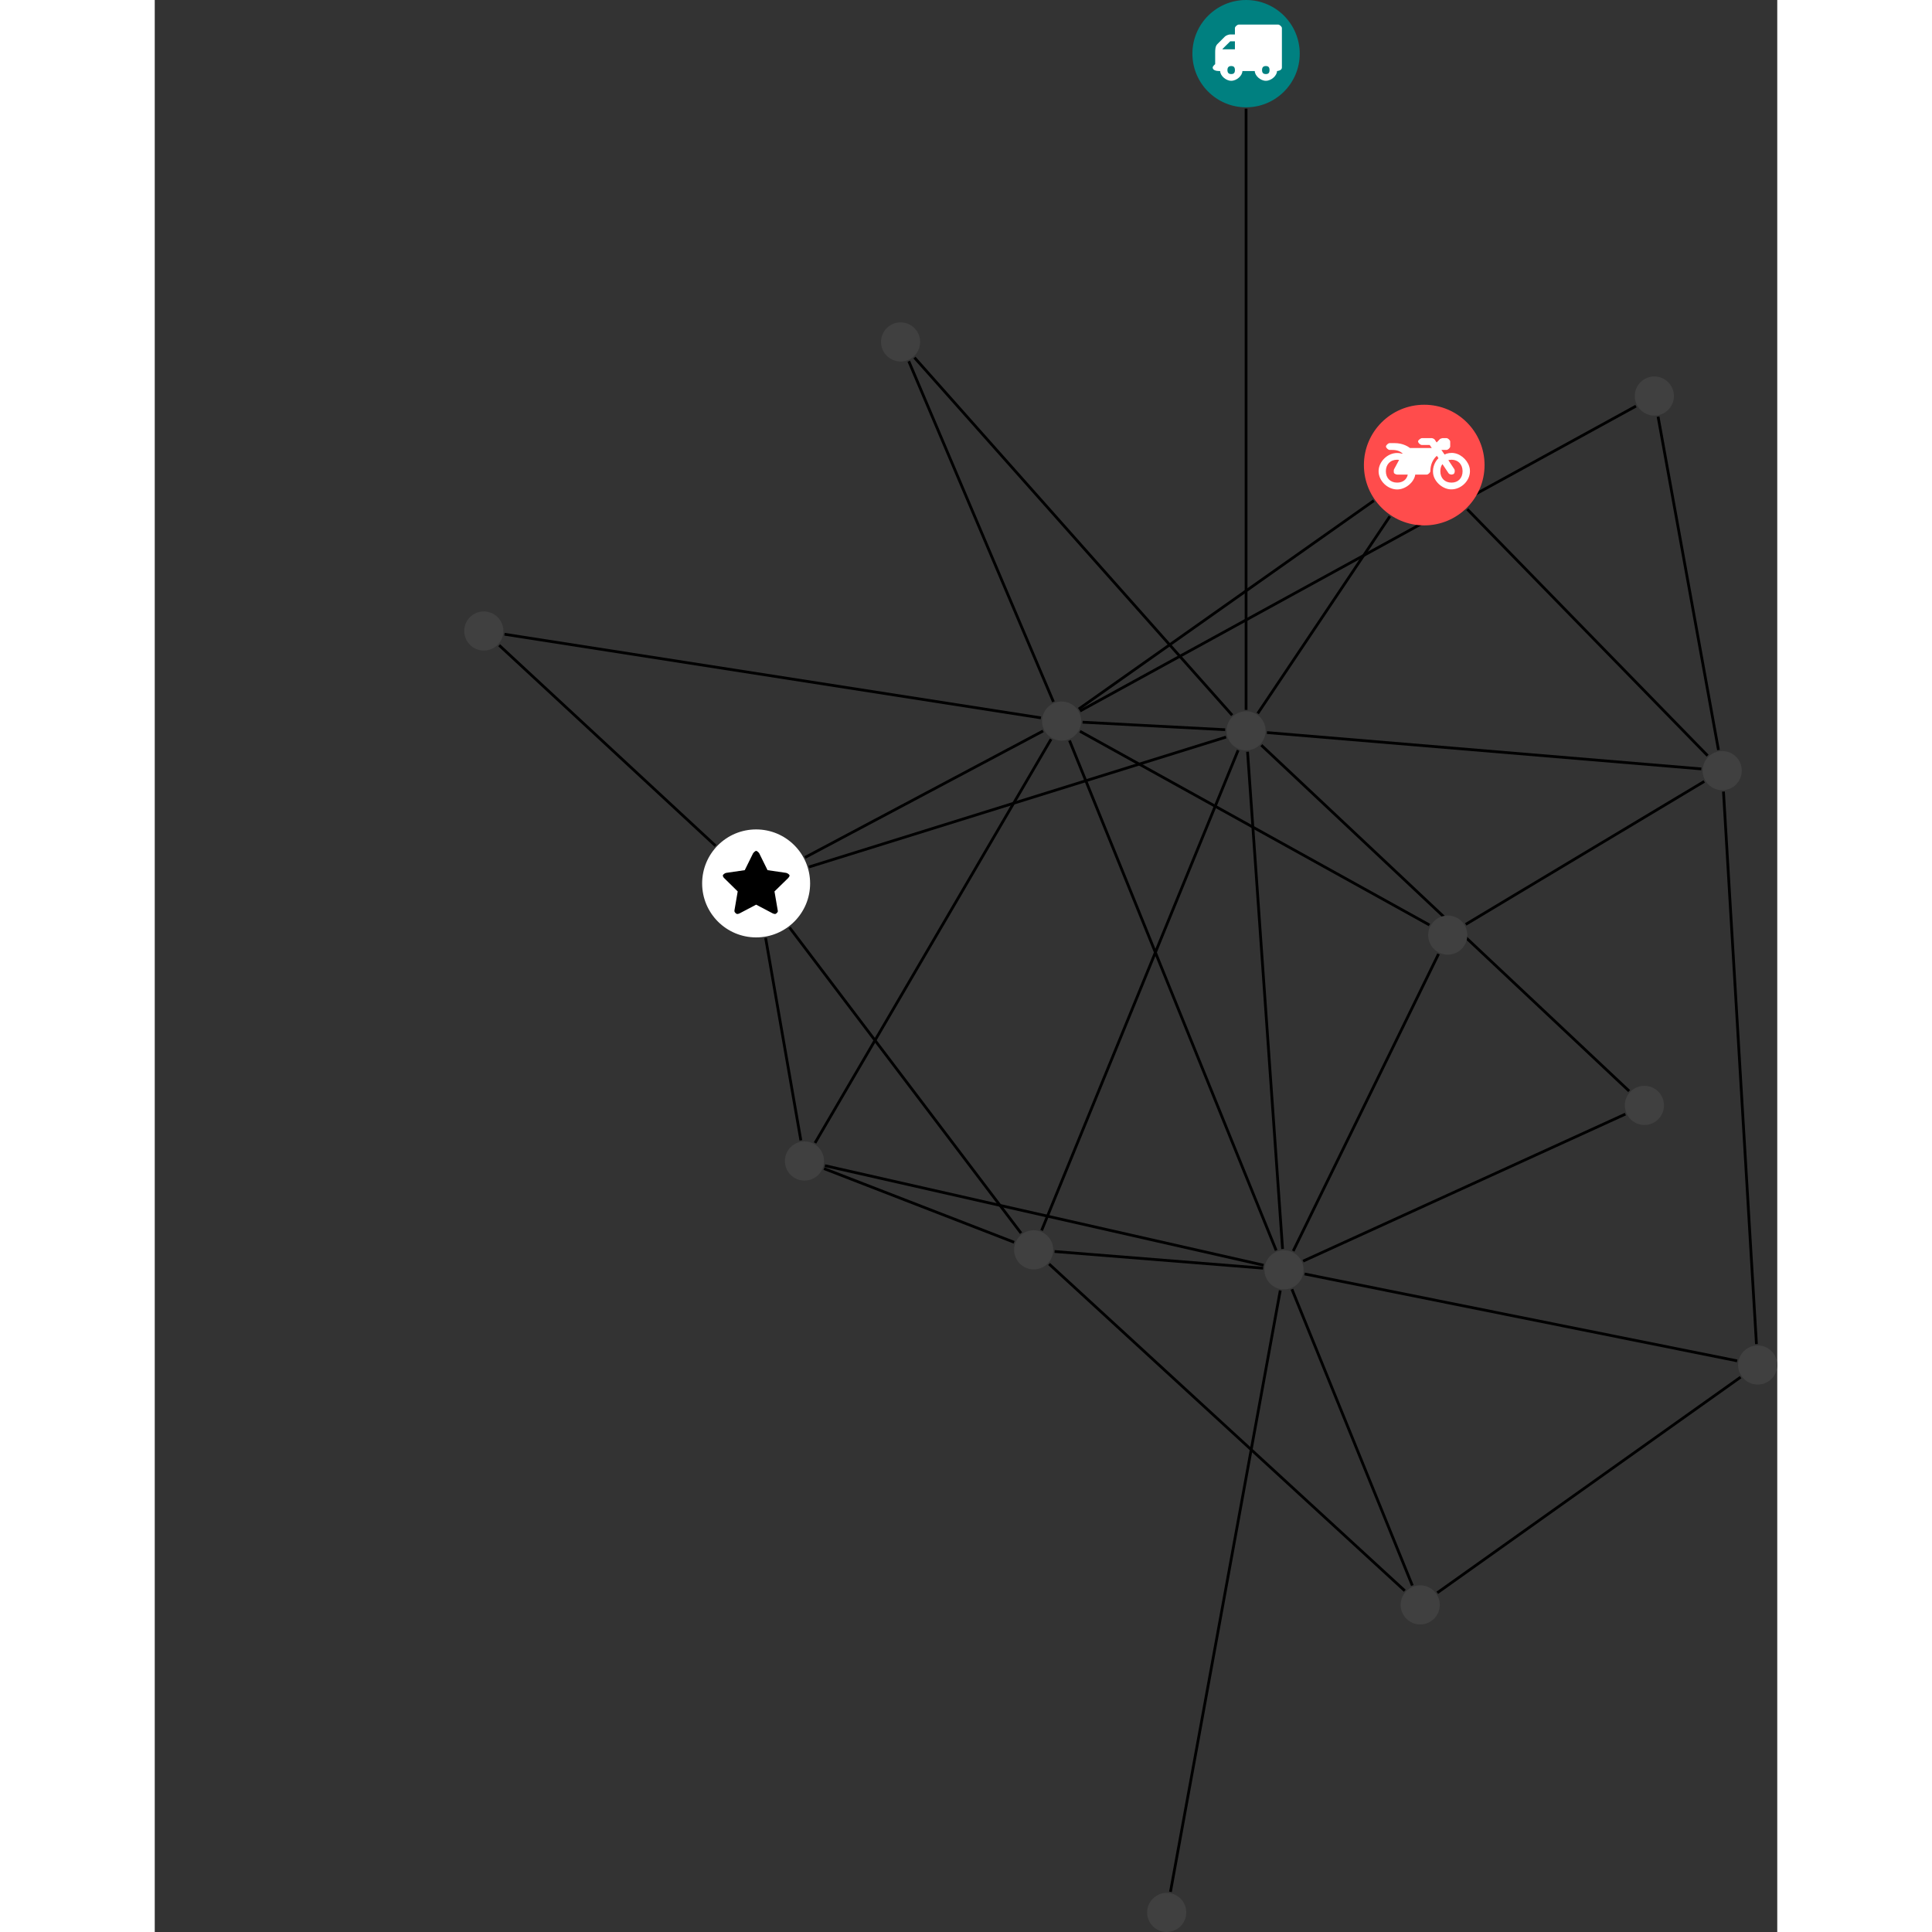 <?xml version="1.0" encoding="UTF-8"?>
<svg xmlns="http://www.w3.org/2000/svg" xmlns:xlink="http://www.w3.org/1999/xlink" width="278.236pt" height="278.236pt" viewBox="-44.571 0.000 233.665 278.236" version="1.1">
<rect x="-44.571" y="0.000" width="233.665" height="278.236" fill="#333333" stroke="none"/>
<defs>
<g>
<symbol overflow="visible" id="glyph0-0">
<path style="stroke:none;" d="M 1.422 -0.75 L 1.422 -7.922 L 3.562 -7.922 L 3.562 -0.891 L 1.422 -0.891 Z M 0.625 0 L 4.531 0 L 4.531 -8.812 L 0.438 -8.812 L 0.438 0 Z M 0.625 0 "/>
</symbol>
<symbol overflow="visible" id="glyph0-1">
<path style="stroke:none;" d="M 3.375 -0.844 C 3.375 -0.453 3.234 -0.266 2.844 -0.266 C 2.469 -0.266 2.297 -0.453 2.297 -0.844 C 2.297 -1.219 2.469 -1.422 2.844 -1.422 C 3.234 -1.422 3.375 -1.219 3.375 -0.844 Z M 1.594 -3.688 L 1.594 -3.859 C 1.594 -3.875 1.578 -3.875 1.594 -3.891 L 2.688 -4.969 C 2.703 -5 2.656 -4.984 2.688 -4.984 L 3.375 -4.984 L 3.375 -3.828 L 1.594 -3.828 Z M 8.359 -0.844 C 8.359 -0.453 8.219 -0.266 7.828 -0.266 C 7.453 -0.266 7.281 -0.453 7.281 -0.844 C 7.281 -1.219 7.453 -1.422 7.828 -1.422 C 8.219 -1.422 8.359 -1.219 8.359 -0.844 Z M 10.141 -6.891 C 10.141 -7.094 9.812 -7.391 9.609 -7.391 L 3.922 -7.391 C 3.719 -7.391 3.375 -7.094 3.375 -6.891 L 3.375 -5.969 L 2.672 -5.969 C 2.469 -5.969 2.078 -5.812 1.938 -5.672 L 0.844 -4.578 C 0.531 -4.266 0.531 -3.734 0.531 -3.328 L 0.531 -1.688 C 0.516 -1.688 0.172 -1.391 0.172 -1.203 C 0.172 -0.781 0.781 -0.703 1.062 -0.703 L 1.25 -0.703 C 1.25 -0.047 2.062 0.703 2.844 0.703 C 3.641 0.703 4.453 -0.047 4.453 -0.703 L 6.234 -0.703 C 6.234 -0.047 7.047 0.703 7.828 0.703 C 8.625 0.703 9.438 -0.047 9.438 -0.703 C 9.547 -0.703 10.141 -0.781 10.141 -1.203 Z M 10.141 -6.891 "/>
</symbol>
<symbol overflow="visible" id="glyph0-2">
<path style="stroke:none;" d="M 12.969 -2.906 C 12.844 -3.984 11.859 -5.016 10.781 -5.219 C 10.234 -5.328 9.703 -5.219 9.328 -5.031 L 8.875 -5.688 L 9.609 -5.688 C 9.812 -5.688 10.141 -5.984 10.141 -6.188 L 10.141 -6.891 C 10.141 -7.094 9.812 -7.391 9.609 -7.391 L 9.047 -7.391 C 8.969 -7.391 8.734 -7.312 8.656 -7.25 L 8.188 -6.766 L 7.891 -7.203 C 7.828 -7.281 7.594 -7.391 7.484 -7.391 L 6.078 -7.391 C 5.906 -7.391 5.547 -7.125 5.516 -6.953 C 5.484 -6.734 5.828 -6.406 6.047 -6.406 L 7.188 -6.406 L 7.484 -5.969 L 4.344 -5.969 C 4.141 -6.125 3.375 -6.672 2.141 -6.672 L 1.422 -6.672 C 1.219 -6.672 0.891 -6.375 0.891 -6.188 C 0.891 -5.984 1.219 -5.688 1.422 -5.688 L 1.781 -5.688 C 2.484 -5.688 2.906 -5.516 3.281 -5.188 L 3.25 -5.141 C 3.078 -5.188 2.797 -5.25 2.5 -5.25 C 1.109 -5.25 -0.172 -4 -0.172 -2.625 C -0.172 -1.25 1.109 0 2.5 0 C 3.75 0 4.953 -1.062 5.109 -2.141 L 6.766 -2.141 C 6.969 -2.141 7.281 -2.438 7.281 -2.625 C 7.281 -3.609 7.688 -4.391 8.219 -4.844 L 8.453 -4.5 C 7.969 -4.062 7.578 -3.203 7.672 -2.359 C 7.781 -1.172 8.969 -0.094 10.141 -0.016 C 11.703 0.094 13.156 -1.344 12.969 -2.906 Z M 2.5 -0.984 C 1.516 -0.984 0.875 -1.641 0.875 -2.625 C 0.875 -3.594 1.516 -4.281 2.5 -4.281 C 2.672 -4.281 2.844 -4.234 2.781 -4.25 L 2.047 -2.891 C 2 -2.781 2 -2.469 2.047 -2.359 C 2.125 -2.25 2.375 -2.141 2.5 -2.141 L 4.031 -2.141 C 3.891 -1.453 3.344 -0.984 2.5 -0.984 Z M 10.328 -0.984 C 9.344 -0.984 8.719 -1.641 8.719 -2.625 C 8.719 -3.109 8.859 -3.469 9.031 -3.641 L 9.906 -2.328 C 9.969 -2.219 10.203 -2.141 10.328 -2.141 C 10.391 -2.141 10.594 -2.188 10.641 -2.234 C 10.812 -2.344 10.844 -2.75 10.734 -2.922 L 9.875 -4.219 C 9.859 -4.219 10.094 -4.281 10.328 -4.281 C 11.297 -4.281 11.922 -3.594 11.922 -2.625 C 11.922 -1.641 11.297 -0.984 10.328 -0.984 Z M 10.328 -0.984 "/>
</symbol>
<symbol overflow="visible" id="glyph0-3">
<path style="stroke:none;" d="M 9.438 -5.078 C 9.438 -5.25 9.078 -5.453 8.938 -5.469 L 6.266 -5.859 L 5.078 -8.266 C 5.031 -8.375 4.75 -8.641 4.625 -8.641 C 4.5 -8.641 4.234 -8.375 4.172 -8.266 L 2.984 -5.859 L 0.312 -5.469 C 0.172 -5.453 -0.172 -5.25 -0.172 -5.078 C -0.172 -4.969 -0.062 -4.781 0.016 -4.719 L 1.969 -2.797 L 1.5 -0.062 C 1.5 -0.016 1.5 0.016 1.5 0.047 C 1.5 0.203 1.75 0.453 1.906 0.453 C 1.984 0.453 2.188 0.406 2.25 0.359 L 4.625 -0.891 L 7 0.359 C 7.062 0.406 7.266 0.453 7.344 0.453 C 7.5 0.453 7.75 0.203 7.75 0.047 C 7.75 0.016 7.75 -0.016 7.734 -0.062 L 7.266 -2.797 L 9.234 -4.719 C 9.297 -4.781 9.438 -4.969 9.438 -5.078 Z M 9.438 -5.078 "/>
</symbol>
</g>
<clipPath id="clip1">
  <path d="M 134 192 L 189.094 192 L 189.094 236 L 134 236 Z M 134 192 "/>
</clipPath>
<clipPath id="clip2">
  <path d="M 175 108 L 189.094 108 L 189.094 200 L 175 200 Z M 175 108 "/>
</clipPath>
<clipPath id="clip3">
  <path d="M 96 180 L 124 180 L 124 278.234 L 96 278.234 Z M 96 180 "/>
</clipPath>
<clipPath id="clip4">
  <path d="M 183 193 L 189.094 193 L 189.094 200 L 183 200 Z M 183 193 "/>
</clipPath>
<clipPath id="clip5">
  <path d="M 98 272 L 104 272 L 104 278.234 L 98 278.234 Z M 98 272 "/>
</clipPath>
</defs>
<g id="surface1">
<path style="fill:none;stroke-width:0.399;stroke-linecap:butt;stroke-linejoin:miter;stroke:rgb(0%,0%,0%);stroke-opacity:1;stroke-miterlimit:10;" d="M 0.002 -7.927 L 0.002 -94.505 " transform="matrix(1,0,0,-1,112.596,7.729)"/>
<path style="fill:none;stroke-width:0.399;stroke-linecap:butt;stroke-linejoin:miter;stroke:rgb(0%,0%,0%);stroke-opacity:1;stroke-miterlimit:10;" d="M 59.334 -52.275 L 68.033 -100.287 " transform="matrix(1,0,0,-1,112.596,7.729)"/>
<path style="fill:none;stroke-width:0.399;stroke-linecap:butt;stroke-linejoin:miter;stroke:rgb(0%,0%,0%);stroke-opacity:1;stroke-miterlimit:10;" d="M 56.15 -50.759 L -23.916 -94.669 " transform="matrix(1,0,0,-1,112.596,7.729)"/>
<path style="fill:none;stroke-width:0.399;stroke-linecap:butt;stroke-linejoin:miter;stroke:rgb(0%,0%,0%);stroke-opacity:1;stroke-miterlimit:10;" d="M -48.576 -44.294 L -27.744 -93.341 " transform="matrix(1,0,0,-1,112.596,7.729)"/>
<path style="fill:none;stroke-width:0.399;stroke-linecap:butt;stroke-linejoin:miter;stroke:rgb(0%,0%,0%);stroke-opacity:1;stroke-miterlimit:10;" d="M -47.752 -43.771 L -2.002 -95.267 " transform="matrix(1,0,0,-1,112.596,7.729)"/>
<path style="fill:none;stroke-width:0.399;stroke-linecap:butt;stroke-linejoin:miter;stroke:rgb(0%,0%,0%);stroke-opacity:1;stroke-miterlimit:10;" d="M 31.861 -65.611 L 66.466 -101.095 " transform="matrix(1,0,0,-1,112.596,7.729)"/>
<path style="fill:none;stroke-width:0.399;stroke-linecap:butt;stroke-linejoin:miter;stroke:rgb(0%,0%,0%);stroke-opacity:1;stroke-miterlimit:10;" d="M 18.4 -64.373 L -24.1 -94.38 " transform="matrix(1,0,0,-1,112.596,7.729)"/>
<path style="fill:none;stroke-width:0.399;stroke-linecap:butt;stroke-linejoin:miter;stroke:rgb(0%,0%,0%);stroke-opacity:1;stroke-miterlimit:10;" d="M 20.709 -66.63 L 1.681 -95.013 " transform="matrix(1,0,0,-1,112.596,7.729)"/>
<path style="fill:none;stroke-width:0.399;stroke-linecap:butt;stroke-linejoin:miter;stroke:rgb(0%,0%,0%);stroke-opacity:1;stroke-miterlimit:10;" d="M -107.565 -85.197 L -76.409 -114.076 " transform="matrix(1,0,0,-1,112.596,7.729)"/>
<path style="fill:none;stroke-width:0.399;stroke-linecap:butt;stroke-linejoin:miter;stroke:rgb(0%,0%,0%);stroke-opacity:1;stroke-miterlimit:10;" d="M -106.799 -83.611 L -29.545 -95.654 " transform="matrix(1,0,0,-1,112.596,7.729)"/>
<g clip-path="url(#clip1)" clip-rule="nonzero">
<path style="fill:none;stroke-width:0.399;stroke-linecap:butt;stroke-linejoin:miter;stroke:rgb(0%,0%,0%);stroke-opacity:1;stroke-miterlimit:10;" d="M 27.541 -221.654 L 71.22 -190.599 " transform="matrix(1,0,0,-1,112.596,7.729)"/>
</g>
<path style="fill:none;stroke-width:0.399;stroke-linecap:butt;stroke-linejoin:miter;stroke:rgb(0%,0%,0%);stroke-opacity:1;stroke-miterlimit:10;" d="M 22.857 -221.361 L -28.366 -174.306 " transform="matrix(1,0,0,-1,112.596,7.729)"/>
<path style="fill:none;stroke-width:0.399;stroke-linecap:butt;stroke-linejoin:miter;stroke:rgb(0%,0%,0%);stroke-opacity:1;stroke-miterlimit:10;" d="M 23.943 -220.603 L 6.603 -177.943 " transform="matrix(1,0,0,-1,112.596,7.729)"/>
<g clip-path="url(#clip2)" clip-rule="nonzero">
<path style="fill:none;stroke-width:0.399;stroke-linecap:butt;stroke-linejoin:miter;stroke:rgb(0%,0%,0%);stroke-opacity:1;stroke-miterlimit:10;" d="M 68.752 -106.267 L 73.502 -185.837 " transform="matrix(1,0,0,-1,112.596,7.729)"/>
</g>
<path style="fill:none;stroke-width:0.399;stroke-linecap:butt;stroke-linejoin:miter;stroke:rgb(0%,0%,0%);stroke-opacity:1;stroke-miterlimit:10;" d="M 65.982 -104.806 L 31.634 -125.392 " transform="matrix(1,0,0,-1,112.596,7.729)"/>
<path style="fill:none;stroke-width:0.399;stroke-linecap:butt;stroke-linejoin:miter;stroke:rgb(0%,0%,0%);stroke-opacity:1;stroke-miterlimit:10;" d="M 65.564 -103.005 L 3.006 -97.771 " transform="matrix(1,0,0,-1,112.596,7.729)"/>
<path style="fill:none;stroke-width:0.399;stroke-linecap:butt;stroke-linejoin:miter;stroke:rgb(0%,0%,0%);stroke-opacity:1;stroke-miterlimit:10;" d="M -69.19 -127.357 L -64.116 -156.501 " transform="matrix(1,0,0,-1,112.596,7.729)"/>
<path style="fill:none;stroke-width:0.399;stroke-linecap:butt;stroke-linejoin:miter;stroke:rgb(0%,0%,0%);stroke-opacity:1;stroke-miterlimit:10;" d="M -63.514 -115.755 L -29.229 -97.537 " transform="matrix(1,0,0,-1,112.596,7.729)"/>
<path style="fill:none;stroke-width:0.399;stroke-linecap:butt;stroke-linejoin:miter;stroke:rgb(0%,0%,0%);stroke-opacity:1;stroke-miterlimit:10;" d="M -65.744 -125.853 L -32.408 -169.861 " transform="matrix(1,0,0,-1,112.596,7.729)"/>
<path style="fill:none;stroke-width:0.399;stroke-linecap:butt;stroke-linejoin:miter;stroke:rgb(0%,0%,0%);stroke-opacity:1;stroke-miterlimit:10;" d="M -62.944 -117.126 L -2.881 -98.419 " transform="matrix(1,0,0,-1,112.596,7.729)"/>
<path style="fill:none;stroke-width:0.399;stroke-linecap:butt;stroke-linejoin:miter;stroke:rgb(0%,0%,0%);stroke-opacity:1;stroke-miterlimit:10;" d="M 70.724 -188.255 L 8.424 -175.74 " transform="matrix(1,0,0,-1,112.596,7.729)"/>
<path style="fill:none;stroke-width:0.399;stroke-linecap:butt;stroke-linejoin:miter;stroke:rgb(0%,0%,0%);stroke-opacity:1;stroke-miterlimit:10;" d="M -62.076 -156.869 L -28.084 -98.724 " transform="matrix(1,0,0,-1,112.596,7.729)"/>
<path style="fill:none;stroke-width:0.399;stroke-linecap:butt;stroke-linejoin:miter;stroke:rgb(0%,0%,0%);stroke-opacity:1;stroke-miterlimit:10;" d="M -60.787 -160.564 L -33.401 -171.177 " transform="matrix(1,0,0,-1,112.596,7.729)"/>
<path style="fill:none;stroke-width:0.399;stroke-linecap:butt;stroke-linejoin:miter;stroke:rgb(0%,0%,0%);stroke-opacity:1;stroke-miterlimit:10;" d="M -60.658 -160.142 L 2.521 -174.478 " transform="matrix(1,0,0,-1,112.596,7.729)"/>
<path style="fill:none;stroke-width:0.399;stroke-linecap:butt;stroke-linejoin:miter;stroke:rgb(0%,0%,0%);stroke-opacity:1;stroke-miterlimit:10;" d="M 55.17 -149.4 L 2.197 -99.587 " transform="matrix(1,0,0,-1,112.596,7.729)"/>
<path style="fill:none;stroke-width:0.399;stroke-linecap:butt;stroke-linejoin:miter;stroke:rgb(0%,0%,0%);stroke-opacity:1;stroke-miterlimit:10;" d="M 54.623 -152.72 L 8.213 -173.892 " transform="matrix(1,0,0,-1,112.596,7.729)"/>
<g clip-path="url(#clip3)" clip-rule="nonzero">
<path style="fill:none;stroke-width:0.399;stroke-linecap:butt;stroke-linejoin:miter;stroke:rgb(0%,0%,0%);stroke-opacity:1;stroke-miterlimit:10;" d="M -10.889 -264.724 L 4.924 -178.115 " transform="matrix(1,0,0,-1,112.596,7.729)"/>
</g>
<path style="fill:none;stroke-width:0.399;stroke-linecap:butt;stroke-linejoin:miter;stroke:rgb(0%,0%,0%);stroke-opacity:1;stroke-miterlimit:10;" d="M 26.408 -125.482 L -23.924 -97.584 " transform="matrix(1,0,0,-1,112.596,7.729)"/>
<path style="fill:none;stroke-width:0.399;stroke-linecap:butt;stroke-linejoin:miter;stroke:rgb(0%,0%,0%);stroke-opacity:1;stroke-miterlimit:10;" d="M 27.72 -129.654 L 6.791 -172.435 " transform="matrix(1,0,0,-1,112.596,7.729)"/>
<path style="fill:none;stroke-width:0.399;stroke-linecap:butt;stroke-linejoin:miter;stroke:rgb(0%,0%,0%);stroke-opacity:1;stroke-miterlimit:10;" d="M -23.549 -96.279 L -3.014 -97.361 " transform="matrix(1,0,0,-1,112.596,7.729)"/>
<path style="fill:none;stroke-width:0.399;stroke-linecap:butt;stroke-linejoin:miter;stroke:rgb(0%,0%,0%);stroke-opacity:1;stroke-miterlimit:10;" d="M -25.428 -98.916 L 4.334 -172.349 " transform="matrix(1,0,0,-1,112.596,7.729)"/>
<path style="fill:none;stroke-width:0.399;stroke-linecap:butt;stroke-linejoin:miter;stroke:rgb(0%,0%,0%);stroke-opacity:1;stroke-miterlimit:10;" d="M -29.444 -169.474 L -1.143 -100.314 " transform="matrix(1,0,0,-1,112.596,7.729)"/>
<path style="fill:none;stroke-width:0.399;stroke-linecap:butt;stroke-linejoin:miter;stroke:rgb(0%,0%,0%);stroke-opacity:1;stroke-miterlimit:10;" d="M -27.576 -172.505 L 2.459 -174.908 " transform="matrix(1,0,0,-1,112.596,7.729)"/>
<path style="fill:none;stroke-width:0.399;stroke-linecap:butt;stroke-linejoin:miter;stroke:rgb(0%,0%,0%);stroke-opacity:1;stroke-miterlimit:10;" d="M 0.213 -100.533 L 5.256 -172.138 " transform="matrix(1,0,0,-1,112.596,7.729)"/>
<path style=" stroke:none;fill-rule:nonzero;fill:rgb(0%,50%,50%);fill-opacity:1;" d="M 120.324 7.73 C 120.324 3.461 116.863 0 112.598 0 C 108.328 0 104.867 3.461 104.867 7.73 C 104.867 11.996 108.328 15.457 112.598 15.457 C 116.863 15.457 120.324 11.996 120.324 7.73 Z M 120.324 7.73 "/>
<g style="fill:rgb(100%,100%,100%);fill-opacity:1;">
  <use xlink:href="#glyph0-1" x="107.615" y="10.932"/>
</g>
<path style=" stroke:none;fill-rule:nonzero;fill:rgb(25%,25%,25%);fill-opacity:1;" d="M 174.211 57.035 C 174.211 55.48 172.949 54.219 171.391 54.219 C 169.836 54.219 168.574 55.48 168.574 57.035 C 168.574 58.59 169.836 59.852 171.391 59.852 C 172.949 59.852 174.211 58.59 174.211 57.035 Z M 174.211 57.035 "/>
<path style=" stroke:none;fill-rule:nonzero;fill:rgb(25%,25%,25%);fill-opacity:1;" d="M 65.656 49.246 C 65.656 47.688 64.395 46.426 62.84 46.426 C 61.285 46.426 60.023 47.688 60.023 49.246 C 60.023 50.801 61.285 52.062 62.84 52.062 C 64.395 52.062 65.656 50.801 65.656 49.246 Z M 65.656 49.246 "/>
<path style=" stroke:none;fill-rule:nonzero;fill:rgb(100%,29.999%,29.999%);fill-opacity:1;" d="M 146.941 66.977 C 146.941 62.18 143.051 58.289 138.254 58.289 C 133.457 58.289 129.566 62.18 129.566 66.977 C 129.566 71.773 133.457 75.664 138.254 75.664 C 143.051 75.664 146.941 71.773 146.941 66.977 Z M 146.941 66.977 "/>
<g style="fill:rgb(100%,100%,100%);fill-opacity:1;">
  <use xlink:href="#glyph0-2" x="131.853" y="70.487"/>
</g>
<path style=" stroke:none;fill-rule:nonzero;fill:rgb(25%,25%,25%);fill-opacity:1;" d="M 5.637 90.875 C 5.637 89.316 4.375 88.055 2.816 88.055 C 1.262 88.055 0 89.316 0 90.875 C 0 92.43 1.262 93.691 2.816 93.691 C 4.375 93.691 5.637 92.43 5.637 90.875 Z M 5.637 90.875 "/>
<path style=" stroke:none;fill-rule:nonzero;fill:rgb(25%,25%,25%);fill-opacity:1;" d="M 140.492 231.129 C 140.492 229.57 139.23 228.309 137.676 228.309 C 136.121 228.309 134.859 229.57 134.859 231.129 C 134.859 232.684 136.121 233.945 137.676 233.945 C 139.23 233.945 140.492 232.684 140.492 231.129 Z M 140.492 231.129 "/>
<path style=" stroke:none;fill-rule:nonzero;fill:rgb(25%,25%,25%);fill-opacity:1;" d="M 183.984 110.984 C 183.984 109.426 182.723 108.164 181.168 108.164 C 179.609 108.164 178.348 109.426 178.348 110.984 C 178.348 112.539 179.609 113.801 181.168 113.801 C 182.723 113.801 183.984 112.539 183.984 110.984 Z M 183.984 110.984 "/>
<path style=" stroke:none;fill-rule:nonzero;fill:rgb(100%,100%,100%);fill-opacity:1;" d="M 49.812 127.227 C 49.812 122.93 46.332 119.449 42.039 119.449 C 37.742 119.449 34.262 122.93 34.262 127.227 C 34.262 131.52 37.742 135 42.039 135 C 46.332 135 49.812 131.52 49.812 127.227 Z M 49.812 127.227 "/>
<g style="fill:rgb(0%,0%,0%);fill-opacity:1;">
  <use xlink:href="#glyph0-3" x="37.415" y="131.175"/>
</g>
<g clip-path="url(#clip4)" clip-rule="nonzero">
<path style=" stroke:none;fill-rule:nonzero;fill:rgb(25%,25%,25%);fill-opacity:1;" d="M 189.094 196.578 C 189.094 195.023 187.832 193.762 186.277 193.762 C 184.719 193.762 183.457 195.023 183.457 196.578 C 183.457 198.133 184.719 199.395 186.277 199.395 C 187.832 199.395 189.094 198.133 189.094 196.578 Z M 189.094 196.578 "/>
</g>
<path style=" stroke:none;fill-rule:nonzero;fill:rgb(25%,25%,25%);fill-opacity:1;" d="M 51.816 167.199 C 51.816 165.645 50.555 164.383 48.996 164.383 C 47.441 164.383 46.18 165.645 46.18 167.199 C 46.18 168.758 47.441 170.02 48.996 170.02 C 50.555 170.02 51.816 168.758 51.816 167.199 Z M 51.816 167.199 "/>
<path style=" stroke:none;fill-rule:nonzero;fill:rgb(25%,25%,25%);fill-opacity:1;" d="M 172.781 159.191 C 172.781 157.637 171.52 156.375 169.965 156.375 C 168.406 156.375 167.145 157.637 167.145 159.191 C 167.145 160.75 168.406 162.012 169.965 162.012 C 171.52 162.012 172.781 160.75 172.781 159.191 Z M 172.781 159.191 "/>
<g clip-path="url(#clip5)" clip-rule="nonzero">
<path style=" stroke:none;fill-rule:nonzero;fill:rgb(25%,25%,25%);fill-opacity:1;" d="M 103.984 275.418 C 103.984 273.863 102.723 272.602 101.164 272.602 C 99.609 272.602 98.348 273.863 98.348 275.418 C 98.348 276.973 99.609 278.234 101.164 278.234 C 102.723 278.234 103.984 276.973 103.984 275.418 Z M 103.984 275.418 "/>
</g>
<path style=" stroke:none;fill-rule:nonzero;fill:rgb(25%,25%,25%);fill-opacity:1;" d="M 144.461 134.672 C 144.461 133.113 143.199 131.852 141.645 131.852 C 140.086 131.852 138.824 133.113 138.824 134.672 C 138.824 136.227 140.086 137.488 141.645 137.488 C 143.199 137.488 144.461 136.227 144.461 134.672 Z M 144.461 134.672 "/>
<path style=" stroke:none;fill-rule:nonzero;fill:rgb(25%,25%,25%);fill-opacity:1;" d="M 88.852 103.848 C 88.852 102.289 87.59 101.027 86.031 101.027 C 84.477 101.027 83.215 102.289 83.215 103.848 C 83.215 105.402 84.477 106.664 86.031 106.664 C 87.59 106.664 88.852 105.402 88.852 103.848 Z M 88.852 103.848 "/>
<path style=" stroke:none;fill-rule:nonzero;fill:rgb(25%,25%,25%);fill-opacity:1;" d="M 84.828 179.992 C 84.828 178.438 83.566 177.176 82.012 177.176 C 80.453 177.176 79.191 178.438 79.191 179.992 C 79.191 181.551 80.453 182.812 82.012 182.812 C 83.566 182.812 84.828 181.551 84.828 179.992 Z M 84.828 179.992 "/>
<path style=" stroke:none;fill-rule:nonzero;fill:rgb(25%,25%,25%);fill-opacity:1;" d="M 115.414 105.25 C 115.414 103.691 114.152 102.43 112.598 102.43 C 111.039 102.43 109.777 103.691 109.777 105.25 C 109.777 106.805 111.039 108.066 112.598 108.066 C 114.152 108.066 115.414 106.805 115.414 105.25 Z M 115.414 105.25 "/>
<path style=" stroke:none;fill-rule:nonzero;fill:rgb(25%,25%,25%);fill-opacity:1;" d="M 120.879 182.871 C 120.879 181.316 119.617 180.055 118.062 180.055 C 116.504 180.055 115.242 181.316 115.242 182.871 C 115.242 184.43 116.504 185.691 118.062 185.691 C 119.617 185.691 120.879 184.43 120.879 182.871 Z M 120.879 182.871 "/>
</g>
</svg>
